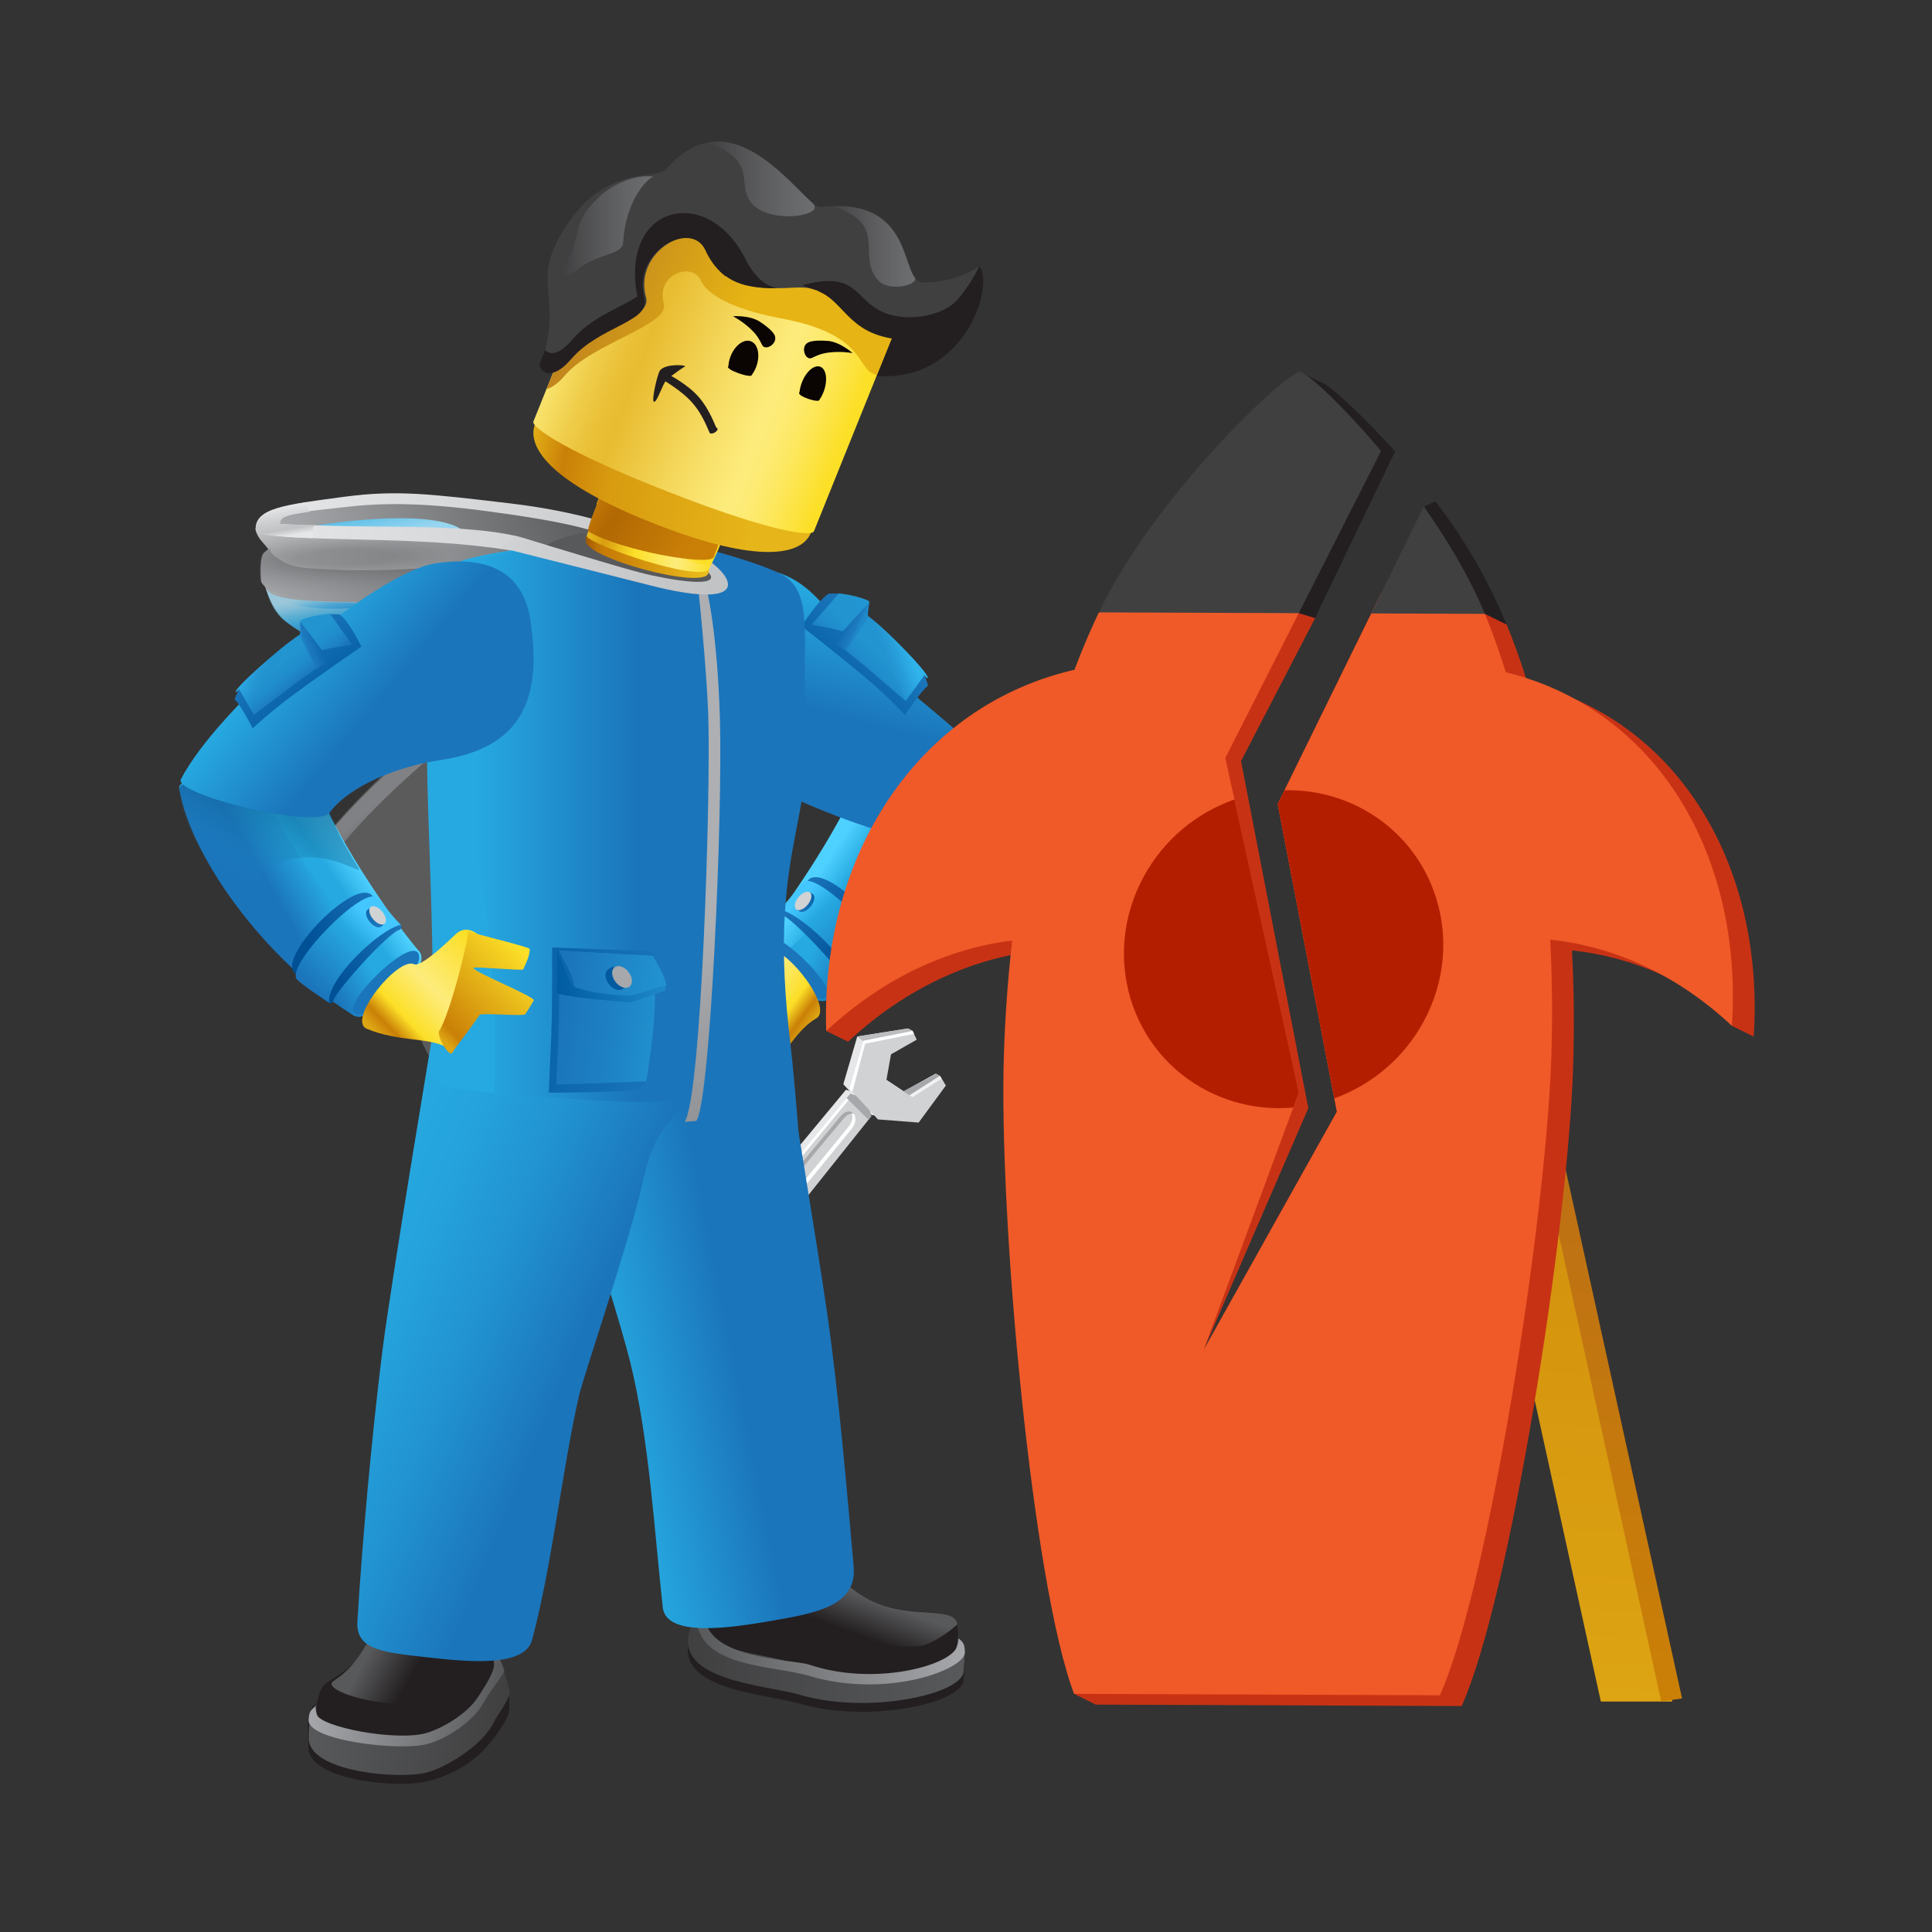 <?xml version="1.0" encoding="utf-8"?>
<!-- Generator: Adobe Illustrator 16.0.0, SVG Export Plug-In . SVG Version: 6.00 Build 0)  -->
<!DOCTYPE svg PUBLIC "-//W3C//DTD SVG 1.1//EN" "http://www.w3.org/Graphics/SVG/1.1/DTD/svg11.dtd">
<svg version="1.1" id="Layer_1" xmlns="http://www.w3.org/2000/svg" xmlns:xlink="http://www.w3.org/1999/xlink" x="0px" y="0px"
	 width="300px" height="300px" viewBox="0 0 300 300" enable-background="new 0 0 300 300" xml:space="preserve">
<rect x="0" y="0" width="300" height="300" fill="#333333" stroke="none"/>
<g>
	<g>
		<g>
			<g>
				<g>
					<g>
						
							<linearGradient id="SVGID_1_" gradientUnits="userSpaceOnUse" x1="-2600.289" y1="-116.197" x2="-2592.062" y2="-133.353" gradientTransform="matrix(-0.86 0.511 0.511 0.86 -2032.197 1567.913)">
							<stop  offset="0" style="stop-color:#2296D2"/>
							<stop  offset="0.049" style="stop-color:#25A2DB"/>
							<stop  offset="0.097" style="stop-color:#26A9E0"/>
							<stop  offset="0.645" style="stop-color:#26A9E0"/>
							<stop  offset="0.871" style="stop-color:#4ED1FF"/>
						</linearGradient>
						<path fill="url(#SVGID_1_)" d="M118.239,145.394c4.198-4.877,13.91-19.627,15.385-25.568
							c0.354-1.423,22.911-3.382,21.664,0.147c-3.234,9.155-22.09,32.361-26.745,35.24
							C125.853,156.876,115.977,148.024,118.239,145.394z"/>
						
							<linearGradient id="SVGID_2_" gradientUnits="userSpaceOnUse" x1="-2063.099" y1="616.203" x2="-2068.401" y2="633.273" gradientTransform="matrix(-0.73 0.683 0.683 0.73 -1797.107 1090.889)">
							<stop  offset="0.263" style="stop-color:#26A9E0"/>
							<stop  offset="0.31" style="stop-color:#25A3DC"/>
							<stop  offset="0.672" style="stop-color:#1B75BB"/>
						</linearGradient>
						<path fill="url(#SVGID_2_)" d="M120.643,148.695c5.765-3.472,18.333-18.957,20.401-27.284
							c0.665-2.677,14.67-3.912,14.244-1.438c-2.008,11.698-14.573,27.87-26.879,35.312
							C126.38,156.518,118.135,150.204,120.643,148.695z"/>
					</g>
					<path fill="#1B75BB" d="M128.403,154.827c-2.668,2.038-11.959-7.483-9.824-9.36
						C120.438,143.83,130.228,153.433,128.403,154.827z"/>
				</g>
				<g>
					
						<linearGradient id="SVGID_3_" gradientUnits="userSpaceOnUse" x1="-1495.678" y1="635.558" x2="-1495.678" y2="617.755" gradientTransform="matrix(-0.569 0.823 0.823 0.569 -1236.168 1018.691)">
						<stop  offset="0.253" style="stop-color:#005096"/>
						<stop  offset="0.681" style="stop-color:#0E63A9"/>
						<stop  offset="1" style="stop-color:#1B75BB"/>
					</linearGradient>
					<path fill="url(#SVGID_3_)" d="M121.209,141.975c-0.021,0.017-0.413-0.438-0.137-0.747c0.166-0.189,0.908-0.1,1.131-0.362
						c1.165-1.377,2.802-3.572,3.239-4.142c2.471-3.21,14.877,9.28,12.19,11.804c-1.296,1.219-3.654,3.531-5.316,4.736
						c-0.392,0.283-0.668-0.31-0.685-0.298C131.758,151.988,123.004,142.304,121.209,141.975z"/>
				</g>
				<g>
					
						<linearGradient id="SVGID_4_" gradientUnits="userSpaceOnUse" x1="-2923.41" y1="-183.885" x2="-2931.53" y2="-167.145" gradientTransform="matrix(-0.943 0.334 0.334 0.943 -2572.122 1286.141)">
						<stop  offset="0.161" style="stop-color:#44C7FE"/>
						<stop  offset="0.355" style="stop-color:#26A9E0"/>
						<stop  offset="0.417" style="stop-color:#25A3DC"/>
						<stop  offset="0.898" style="stop-color:#1B75BB"/>
					</linearGradient>
					<path fill="url(#SVGID_4_)" d="M121.072,141.228c0.574-0.512,2.913-3.343,3.522-4.137c1.921-2.497,14.747,10.55,12.64,12.53
						c-1.475,1.385-3.269,2.416-4.918,3.644C132.774,149.704,124.339,141.827,121.072,141.228z"/>
				</g>
				
					<linearGradient id="SVGID_5_" gradientUnits="userSpaceOnUse" x1="-1622.582" y1="576.568" x2="-1619.195" y2="576.568" gradientTransform="matrix(-0.605 0.796 0.796 0.605 -1314.609 1082.003)">
					<stop  offset="0" style="stop-color:#0B65AB"/>
					<stop  offset="1" style="stop-color:#1B75BB"/>
				</linearGradient>
				<path fill="url(#SVGID_5_)" d="M124.087,141.48c0.395,0.324,1.196,0.004,1.793-0.718c0.596-0.719,0.762-1.567,0.367-1.892
					c-0.794-0.656-1.209,0.013-1.791,0.716C123.846,140.323,123.293,140.822,124.087,141.48z"/>
				
					<ellipse transform="matrix(-0.637 0.771 -0.771 -0.637 311.948 132.8)" fill="#D0D2D3" cx="124.721" cy="139.815" rx="1.693" ry="0.923"/>
			</g>
			<g>
				
					<linearGradient id="SVGID_6_" gradientUnits="userSpaceOnUse" x1="-1903.853" y1="68.261" x2="-1904.874" y2="87.729" gradientTransform="matrix(-0.634 0.773 0.773 0.634 -1154.883 1582.944)">
					<stop  offset="0.097" style="stop-color:#FCDF27"/>
					<stop  offset="0.516" style="stop-color:#FDEC7C"/>
					<stop  offset="0.79" style="stop-color:#FCDF27"/>
					<stop  offset="0.914" style="stop-color:#CA8007"/>
					<stop  offset="1" style="stop-color:#DDA413"/>
				</linearGradient>
				<path fill="url(#SVGID_6_)" d="M108.923,174.204c2.346-2.121,6.228-4.334,8.621-6.101c3.558-2.627,5.584-7.906,9.178-9.957
					c2.993-1.711-5.44-12.125-7.777-10.593c-1.084,0.713-3.604,0.683-4.538,0.88c-0.116,0.025-4.185,0.281-4.489,0.436
					c-0.737,0.377-1.023,0.682-1.204,1.125c-1.24,3.017-1.864,4.653-2.044,5.379c-0.267,0.188-3.844,5.548-3.838,5.808
					C102.905,164.006,107.347,175.632,108.923,174.204z"/>
			</g>
		</g>
		<g>
			
				<linearGradient id="SVGID_7_" gradientUnits="userSpaceOnUse" x1="-3974.686" y1="327.868" x2="-3944.036" y2="344.441" gradientTransform="matrix(-0.236 -0.972 0.972 -0.236 -1133.468 -3659.432)">
				<stop  offset="0.478" style="stop-color:#1B75BB"/>
				<stop  offset="1" style="stop-color:#26A9E0"/>
			</linearGradient>
			<path fill="url(#SVGID_7_)" d="M104.164,93.405c-5.705,3.897-6.451,9.656-1.595,16.949c5.284,7.938,33.014,20.546,45.759,21.02
				c2.63,0.098,8.37-7.67,5.111-12.839c-2.878-4.571-19.996-16.546-23.519-21.836C122.686,85.84,114.33,86.532,104.164,93.405z"/>
			<g>
				
					<linearGradient id="SVGID_8_" gradientUnits="userSpaceOnUse" x1="1202.829" y1="1706.006" x2="1216.288" y2="1706.006" gradientTransform="matrix(0.433 -0.439 0.418 0.413 -1102.819 -71.725)">
					<stop  offset="0" style="stop-color:#0B65AB"/>
					<stop  offset="1" style="stop-color:#1B75BB"/>
				</linearGradient>
				<path fill="url(#SVGID_8_)" d="M143.561,104.836c0,0,0.661,1.63,0.498,1.704c-0.689,0.311-3.419,4.328-3.538,4.49
					c0,0-2.369-2.611-5.655-5.401c-4.109-3.491-10.397-8.4-10.397-8.4c0.112-0.149,2.524-3.958,4.152-5.011
					c0.154-0.099,1.689-0.031,1.689-0.031c7.683,6.648,7.63,6.657,9.228,8.267C141.571,102.505,141.369,102.412,143.561,104.836z"/>
				
					<linearGradient id="SVGID_9_" gradientUnits="userSpaceOnUse" x1="1204.88" y1="1705.818" x2="1219.247" y2="1705.818" gradientTransform="matrix(0.433 -0.439 0.418 0.413 -1102.819 -71.725)">
					<stop  offset="0" style="stop-color:#1B75BB"/>
					<stop  offset="0.092" style="stop-color:#1D7FC2"/>
					<stop  offset="0.284" style="stop-color:#208CCB"/>
					<stop  offset="0.528" style="stop-color:#2294D0"/>
					<stop  offset="1" style="stop-color:#2296D2"/>
				</linearGradient>
				<path fill="url(#SVGID_9_)" d="M143.561,104.798c0,0-2.813,3.893-2.932,4.056c0,0-2.548-2.228-5.834-5.018
					c-1.601-1.359-3.284-2.698-4.744-3.825c-0.202-0.159,1.433-1.621,1.239-1.768c-0.604-0.463-4.432-1.06-5.261-1.251
					c0.15-0.197,4.248-4.85,4.248-4.85s2.973,0.306,4.664,1.198c0.222,0.117-0.708,1.887-0.491,2.05
					c1.452,1.087,2.776,2.243,4.777,4.246C145.75,106.166,143.884,105.604,143.561,104.798z"/>
				
					<linearGradient id="SVGID_10_" gradientUnits="userSpaceOnUse" x1="1211.239" y1="1709.918" x2="1219.607" y2="1713.637" gradientTransform="matrix(0.433 -0.439 0.418 0.413 -1102.819 -71.725)">
					<stop  offset="0" style="stop-color:#1D80C3;stop-opacity:0"/>
					<stop  offset="0.03" style="stop-color:#1E83C5;stop-opacity:0.033"/>
					<stop  offset="0.37" style="stop-color:#289DD9;stop-opacity:0.407"/>
					<stop  offset="0.674" style="stop-color:#2EADE6;stop-opacity:0.742"/>
					<stop  offset="0.909" style="stop-color:#30B3EA"/>
				</linearGradient>
				<path fill="url(#SVGID_10_)" d="M143.561,104.798c0,0-2.813,3.893-2.932,4.056c0,0-6.251-13.52-6.179-13.464
					c1.452,1.087,2.776,2.243,4.777,4.246C145.75,106.166,143.884,105.604,143.561,104.798z"/>
				<g>
					
						<linearGradient id="SVGID_11_" gradientUnits="userSpaceOnUse" x1="1727.246" y1="-2316.921" x2="1730.569" y2="-2316.921" gradientTransform="matrix(0.907 0.42 -0.42 0.907 -2409.922 1473.211)">
						<stop  offset="0" style="stop-color:#0B65AB"/>
						<stop  offset="0.374" style="stop-color:#126CB2"/>
						<stop  offset="0.672" style="stop-color:#1B75BB"/>
						<stop  offset="0.821" style="stop-color:#1C79BD"/>
						<stop  offset="0.955" style="stop-color:#1E83C5"/>
						<stop  offset="1" style="stop-color:#1F89C9"/>
					</linearGradient>
					<path fill="url(#SVGID_11_)" d="M134.84,95.731c-0.204-0.144,0.163-2.175,0.163-2.175c-0.142,0.101-5.6,6.052-5.656,6.13
						c0,0,1.911,1.293,2.014,1.362C131.567,100.742,134.334,96.727,134.84,95.731z"/>
				</g>
			</g>
		</g>
	</g>
	<g>
		<linearGradient id="SVGID_12_" gradientUnits="userSpaceOnUse" x1="241.91" y1="117.895" x2="234.281" y2="263.467">
			<stop  offset="0" style="stop-color:#CA8007"/>
			<stop  offset="1" style="stop-color:#DDA413"/>
		</linearGradient>
		<polygon fill="url(#SVGID_12_)" points="224.889,117.003 259.667,264.216 248.578,264.216 216.479,117.979 		"/>
		<linearGradient id="SVGID_13_" gradientUnits="userSpaceOnUse" x1="247.344" y1="117.97" x2="239.729" y2="263.261">
			<stop  offset="0" style="stop-color:#B4641E"/>
			<stop  offset="1" style="stop-color:#CA8007"/>
		</linearGradient>
		<polygon fill="url(#SVGID_13_)" points="228.898,117.003 261.186,263.728 257.961,264.216 225.862,117.979 		"/>
		<g>
			<g>
				<path fill="#231F20" d="M205.188,59.402l-3.378-1.671c-7.227,6.75-2.091,20.797-8.257,33.659l10.212,5.475l12.86-26.764
					C211.621,64.488,206.043,59.406,205.188,59.402z"/>
				<path fill="#231F20" d="M233.949,96.991c-2.885-6.977-6.418-13.048-11.027-19.127l-1.843,0.787l6.152,15.18L233.949,96.991z"/>
			</g>
			<g>
				<path fill="#C83214" d="M233.949,96.991l-3.381-1.671c-2.524-0.009-9.558,0.145-17.843,0.355l-14.318,29.184l9.186,47.771
					l-20.689,36.986l16.25-37.537l-10.449-53.894l11.51-22.206l-2.541-0.768c-1.756,3.662-20.283,8.285-23.199,19.562
					c-10.867,42.025-11.017,127.323-11.688,148.25l3.378,1.671l56.808,0.217c7.604-17.066,16.486-73.964,17.298-99.142
					C245.124,139.226,241.131,114.364,233.949,96.991z"/>
			</g>
			<g>
				<g>
					<path fill="#C83214" d="M232.919,105.214c5.929,10.332,8.916,25.224,8.663,42.169c7.676,0.374,15.051,2.719,21.71,6.727
						c1.052,0.634,4.716,2.496,5.625,5.176l3.378,1.672c0.058-0.701,0.104-1.461,0.131-2.309
						C273.3,131.521,258.242,109.022,232.919,105.214z"/>
					<path fill="#C83214" d="M172.992,105.112c-6.285,10.468-9.787,25.433-10.115,42.379c-11.363,0.804-22.224,5.9-31.191,14.261
						l-3.38-1.67C128.362,132.965,147.53,109.486,172.992,105.112z"/>
				</g>
				<g>
					<path fill="#F05A28" d="M229.541,103.542c5.928,10.333,8.915,25.226,8.661,42.17c11.34,0.553,22.028,5.409,30.715,13.573
						c0.056-0.7,0.103-1.459,0.129-2.307C269.922,129.85,254.862,107.353,229.541,103.542z"/>
					<path fill="#F05A28" d="M169.614,103.441c-6.286,10.467-9.789,25.435-10.116,42.379c-11.364,0.805-22.225,5.9-31.192,14.262
						c-0.033-0.699-0.053-1.459-0.053-2.308C128.313,130.657,144.151,107.815,169.614,103.441z"/>
				</g>
			</g>
			<g>
				<path fill="#F05A28" d="M230.568,95.32c0,0-8.052-1.728-16.129-3.136l-16.032,32.675l9.186,47.771l-20.689,36.986l14.785-39.979
					l-11.427-51.94l11.411-22.485c0,0-0.315-4.813-1.278-4.816c-7.643-0.029-29.76,4.697-29.76,4.697
					c-8.302,17.314-13.897,42.141-14.751,68.684c-0.813,25.178,4.398,82.127,10.901,99.247l56.806,0.217
					c7.604-17.066,16.486-73.963,17.3-99.14C241.746,137.556,237.752,112.693,230.568,95.32z"/>
			</g>
			<g>
				<path fill="#B41E00" d="M191.68,124.141c-5.85,2.05-11.01,6.229-14.167,12.126c-6.514,12.167-2.031,27.012,10.012,33.156
					c4.23,2.157,8.829,2.95,13.3,2.55l0.864-2.337L191.68,124.141z"/>
				<path fill="#B41E00" d="M211.112,125.357c-3.712-1.893-7.708-2.735-11.652-2.645l-1.053,2.146l8.786,45.698
					c5.754-2.079,10.817-6.227,13.932-12.044C227.639,146.344,223.156,131.5,211.112,125.357z"/>
			</g>
			<g>
				<path fill="#404041" d="M230.568,95.32c-2.354-5.697-5.795-11.442-9.489-16.669l-8.146,16.603L230.568,95.32z"/>
				<path fill="#404041" d="M201.81,57.731c-1.959-0.007-22.319,18.895-31.175,37.36l31.038,0.119l12.771-25.162
					C208.296,62.712,202.812,57.735,201.81,57.731z"/>
			</g>
		</g>
	</g>
	<g>
		<g>
			
				<linearGradient id="SVGID_14_" gradientUnits="userSpaceOnUse" x1="2889.273" y1="-477.359" x2="2952.313" y2="-477.359" gradientTransform="matrix(1 -0.007 0.009 1.29 -2859.357 734.227)">
				<stop  offset="0.199" style="stop-color:#D0D2D3"/>
				<stop  offset="0.699" style="stop-color:#A6A8AB"/>
				<stop  offset="0.866" style="stop-color:#808184"/>
			</linearGradient>
			<path fill="url(#SVGID_14_)" d="M69.302,99.912c4.952-13.024,20.604-12.88,19.4-13.393c-13.449-5.75-40.301-4.834-49.003-4.399
				c0.007,0-0.063,0.813,1.074,2.069c3.817,4.212-1.402,2.441,0.439,6.985c0.367,0.906,1.093,3.204,2.797,4.867
				c2.272,2.219,5.857,3.303,6.72,4.78c0.734,1.256-1.083,2.956-1.408,4.731c-0.27,1.479,0.574,3.415,1.417,4.298
				c0.976,1.022,6.053,1.61,6.966,2.419c4.212,3.738,9.436,4.284,9.593,4.22l1.765-7.381l1.872-5.72
				C70.928,103.396,69.181,100.231,69.302,99.912z"/>
		</g>
		<g>
			
				<linearGradient id="SVGID_15_" gradientUnits="userSpaceOnUse" x1="2892.415" y1="-477.412" x2="2944.559" y2="-477.412" gradientTransform="matrix(1 -0.007 0.009 1.29 -2859.357 734.227)">
				<stop  offset="0" style="stop-color:#D0D2D3"/>
				<stop  offset="0.226" style="stop-color:#A6A8AB"/>
				<stop  offset="0.704" style="stop-color:#808184"/>
			</linearGradient>
			<path fill="url(#SVGID_15_)" d="M69.072,96.295c-0.181-0.762,11.841-8.19,11.952-8.166c-5.642-1.288-17.188,0.944-29.212,0.317
				c-4.949-0.258-6.714-0.134-9.246-2.166c-0.667-0.535-0.577-0.976-0.64-1.061c-0.018-0.022-0.423,0.14-0.927,0.593
				c-0.609,0.547-0.6,2.963-0.455,4.405c0.039,0.394,0.646,0.902,0.668,0.956c0.451,1.113,1.38,3.841,3.171,5.282
				c3.625,2.925,5.274,2.527,6.346,4.365c0.76,1.303-1.436,3.395-1.533,5.073c-0.074,1.29,0.735,3.113,1.542,3.957
				c0.057,0.06-0.813-1.185-0.813-1.185s-0.408,1.29,0.523,1.73c1.839,0.87,4.309,2.66,5.702,2.673
				c0.858,0.009,1.774-0.583,2.241-0.566C66.643,112.809,70.584,102.668,69.072,96.295z"/>
		</g>
		<g opacity="0.4">
			
				<radialGradient id="SVGID_16_" cx="-329.904" cy="-4300.738" r="6.571" gradientTransform="matrix(6.047 0.012 1.009 -0.972 6387.859 -4089.828)" gradientUnits="userSpaceOnUse">
				<stop  offset="0.183" style="stop-color:#404041"/>
				<stop  offset="0.588" style="stop-color:#5E5E60;stop-opacity:0.504"/>
				<stop  offset="1" style="stop-color:#808184;stop-opacity:0"/>
			</radialGradient>
			<path fill="url(#SVGID_16_)" d="M83.724,87.348c3.442-1.229-14.467-4.702-33.024-4.713c-11.399-0.005-8.275-2.618-9.119-2.695
				c-1.377-0.125-1.908,1.545-1.899,2.32c0.011,0.785,1.807,2.69,2.11,3.219c0.021,0.038-0.225-0.249-1.106,0.591
				c-0.525,0.502-0.441,3.21-0.339,3.902c0.05,0.337,1.032,1.563,1.142,1.593c3.757,1.031,8.676,2.014,12.216,2.038
				C66.691,93.688,66.588,93.458,83.724,87.348z"/>
			
				<radialGradient id="SVGID_17_" cx="-280.259" cy="-6348.545" r="7.116" gradientTransform="matrix(5.091 -3.263 0.323 -1.364 3540.977 -9462.789)" gradientUnits="userSpaceOnUse">
				<stop  offset="0.183" style="stop-color:#404041"/>
				<stop  offset="0.588" style="stop-color:#5E5E60;stop-opacity:0.504"/>
				<stop  offset="1" style="stop-color:#808184;stop-opacity:0"/>
			</radialGradient>
			<path fill="url(#SVGID_17_)" d="M52.512,109.916c-0.127,0.083-1.724,0.511-1.828,0.602c1.476,0.522,3.742,2.306,4.5,2.396
				c1.308,0.153,2.589-0.539,2.836-0.346c5.896,4.583,9.343,3.576,9.358,3.566l2.446-8.076l1.271-4.5
				c0.488-0.661,15.504-10.258,19.542-13.538C84.032,90.413,69.851,98.417,52.512,109.916z"/>
		</g>
		<g opacity="0.7">
			
				<radialGradient id="SVGID_18_" cx="313.846" cy="-5440.76" r="6.233" gradientTransform="matrix(3.143 -0.871 0.323 -1.097 836.144 -5598.936)" gradientUnits="userSpaceOnUse">
				<stop  offset="0.688" style="stop-color:#404041"/>
				<stop  offset="0.843" style="stop-color:#5E5E60;stop-opacity:0.504"/>
				<stop  offset="1" style="stop-color:#808184;stop-opacity:0"/>
			</radialGradient>
			<path opacity="0.7" fill="url(#SVGID_18_)" d="M64.539,105.577c-2.53,0.957-7.486-10.819-4.698-11.68
				c14.303-4.411,23.806-4.529,24.482-0.909C85.301,98.213,73.281,102.272,64.539,105.577z"/>
			<g>
				
					<linearGradient id="SVGID_19_" gradientUnits="userSpaceOnUse" x1="2916.291" y1="-484.348" x2="2917.246" y2="-469.111" gradientTransform="matrix(1 -0.007 0.009 1.29 -2859.357 734.227)">
					<stop  offset="0.199" style="stop-color:#98D6F0"/>
					<stop  offset="0.382" style="stop-color:#26A9E0"/>
					<stop  offset="0.586" style="stop-color:#1B75BB"/>
					<stop  offset="0.731" style="stop-color:#98D6F0"/>
					<stop  offset="1" style="stop-color:#26A9E0"/>
				</linearGradient>
				<path fill="url(#SVGID_19_)" d="M64.655,99.137c-1.362-3.714-6.833-5.614-10.406-5.653c-8.349-0.093-12.433-0.572-13.066-2.297
					c0.438,1.194,1,3.501,2.907,5.124c2.016,1.714,5.557,2.797,6.493,4.363c0.763,1.276-1.342,3.474-1.353,5.27
					c-0.011,1.498,0.716,3.078,1.508,3.908C51.714,110.874,67.515,106.928,64.655,99.137z"/>
			</g>
			<g>
				
					<radialGradient id="SVGID_20_" cx="1966.072" cy="1195.215" r="6.783" gradientTransform="matrix(0.939 -0.345 0.345 0.939 -2199.792 -338.972)" gradientUnits="userSpaceOnUse">
					<stop  offset="0.667" style="stop-color:#FFFFFF"/>
					<stop  offset="1" style="stop-color:#E6E7E8"/>
				</radialGradient>
				<path fill="url(#SVGID_20_)" d="M49.953,108.67c0.014,0.019-0.679,1.141,0.561,1.757c1.609,0.801,17.458-3.347,14.599-11.137
					c-0.038-0.102-0.079-0.196-0.123-0.291c1.994,7.19-13.374,11.609-14.658,10.428C50.189,109.296,49.931,108.668,49.953,108.67z"
					/>
			</g>
		</g>
		<g>
			
				<linearGradient id="SVGID_21_" gradientUnits="userSpaceOnUse" x1="1959.999" y1="1183.272" x2="2021.874" y2="1183.272" gradientTransform="matrix(0.939 -0.345 0.345 0.939 -2199.792 -338.972)">
				<stop  offset="0" style="stop-color:#A6A8AB"/>
				<stop  offset="1" style="stop-color:#404041"/>
			</linearGradient>
			<path fill="url(#SVGID_21_)" d="M103.647,85.334c-6.776-2.701-9.49-4.465-23.68-6.563c-22.356-3.308-37.689,0.031-37.689,1.721
				c0.161,5.088,19.604,0.326,44.475,4.996c5.706,1.072,8.085,4.031,13.3,5.141C112.2,93.207,117.036,90.667,103.647,85.334z"/>
			<g>
				
					<linearGradient id="SVGID_22_" gradientUnits="userSpaceOnUse" x1="1502.3" y1="-5115.065" x2="1503.476" y2="-5109.777" gradientTransform="matrix(0.889 -0.457 -0.589 -1.147 -4289.944 -5097.114)">
					<stop  offset="0" style="stop-color:#98D6F0"/>
					<stop  offset="1" style="stop-color:#26A9E0"/>
				</linearGradient>
				<path fill="url(#SVGID_22_)" d="M47.23,81.913c0.003-0.01,2.849-0.534,6.661-0.947c7.091-0.77,17.527-1.161,19.224,2.838
					c0.083,0.197-9.716-1.044-17.304-1.08C50.251,82.696,46.913,83.016,47.23,81.913z"/>
			</g>
			
				<linearGradient id="SVGID_23_" gradientUnits="userSpaceOnUse" x1="-5016.411" y1="84.976" x2="-4942.814" y2="84.976" gradientTransform="matrix(-1 0 0 1 -4903.117 0)">
				<stop  offset="0" style="stop-color:#C0C2C4"/>
				<stop  offset="0.443" style="stop-color:#D3D4D6"/>
				<stop  offset="1" style="stop-color:#E6E7E8"/>
			</linearGradient>
			<path fill="url(#SVGID_23_)" d="M104.883,85.213c-6.93-3.163-14.668-5.742-25.655-7.045c-12.521-1.486-17.663-2.105-25.737-1.032
				c-9.328,1.24-13.899,1.747-13.792,5.135c0.028,0.938,5.453,1.235,13.56,1.444c7.648,0.197,17.437,0.289,26.699,1.862
				c6.277,1.07,6.505,1.597,11.896,3.633c3.014,1.137,6.422,1.952,8.762,2.562C118.165,96.352,115.432,90.026,104.883,85.213z
				 M101.938,89.962c-4.665-0.993-10.979-4.139-16.084-5.096c-1.896-0.357-3.96-1.25-5.924-1.684
				c-7.308-1.615-18.225-1.306-26.299-1.487c-6.059-0.135-10.159-0.292-10.161-0.339c-0.055-1.748,3.382-1.828,10.282-2.637
				c7.649-0.897,14.939-0.402,26.005,1.235c12.692,1.877,14.674,3.289,20.735,5.705C114.07,91.066,114.576,92.647,101.938,89.962z"
				/>
			
				<linearGradient id="SVGID_24_" gradientUnits="userSpaceOnUse" x1="-4947.743" y1="84.257" x2="-4946.757" y2="78.669" gradientTransform="matrix(-1 0 0 1 -4903.117 0)">
				<stop  offset="0.172" style="stop-color:#E6E7E8"/>
				<stop  offset="0.366" style="stop-color:#C0C2C4"/>
				<stop  offset="0.593" style="stop-color:#CACCCD"/>
				<stop  offset="0.978" style="stop-color:#E4E5E6"/>
				<stop  offset="1" style="stop-color:#E6E7E8"/>
			</linearGradient>
			<path fill="url(#SVGID_24_)" d="M47.423,78.002c0.014,0.671,0.438,0.85,0.682,1.467c-3.465,0.506-4.671,0.732-4.635,1.887
				c0.002,0.033,2.001,0.119,5.262,0.215c-0.18,0.644-0.247,1.325-0.194,1.996c-5.422-0.213-8.816-0.555-8.839-1.296
				C39.602,79.209,43.606,78.817,47.423,78.002z"/>
		</g>
		
			<radialGradient id="SVGID_25_" cx="1286.217" cy="-4827.486" r="9.854" gradientTransform="matrix(1.947 -0.209 0.347 -1.008 -777.041 -4495.412)" gradientUnits="userSpaceOnUse">
			<stop  offset="0.183" style="stop-color:#1B75BB"/>
			<stop  offset="0.692" style="stop-color:#2294D1;stop-opacity:0.377"/>
			<stop  offset="1" style="stop-color:#26A9E0;stop-opacity:0"/>
		</radialGradient>
		<path fill="url(#SVGID_25_)" d="M56.64,108.301c-6.903,1.801-6.372,1.854-7.352-1.866c-0.402-1.521,1.798-4.333,1.394-5.42
			c-0.856-2.284-2.989-1.627-6.298-4.558c-1.556-1.382-1.89-2.794-2.533-3.88c-0.287-0.485-0.5-0.978-0.323-1.043
			c0.568-0.211,0.385,2.005,12.307,2.06c4.646,0.022,9.619,1.952,11.276,6.401C66.073,102.583,61.154,107.124,56.64,108.301z"/>
		
			<radialGradient id="SVGID_26_" cx="1286.23" cy="-4824.072" r="8.166" gradientTransform="matrix(1.947 -0.209 0.347 -1.008 -777.041 -4495.412)" gradientUnits="userSpaceOnUse">
			<stop  offset="0.183" style="stop-color:#1B75BB"/>
			<stop  offset="0.692" style="stop-color:#2294D1;stop-opacity:0.377"/>
			<stop  offset="1" style="stop-color:#26A9E0;stop-opacity:0"/>
		</radialGradient>
		<path fill="url(#SVGID_26_)" d="M64.621,99.994c-1.239-3.308-6.854-5.724-10.617-5.534c-8.408,0.431-12.086-1.719-12.153-1.834
			c-0.287-0.485-0.5-1.026-0.323-1.092c0.563-0.209,0.258,1.956,12.307,2.012c4.646,0.02,9.619,2,11.276,6.449
			C65.746,101.706,65.027,101.08,64.621,99.994z"/>
		<g>
			
				<linearGradient id="SVGID_27_" gradientUnits="userSpaceOnUse" x1="1909.918" y1="-5514.497" x2="1906.077" y2="-5525.049" gradientTransform="matrix(0.939 -0.345 -0.345 -0.939 -3637.86 -4419.855)">
				<stop  offset="0" style="stop-color:#FFFFFF;stop-opacity:0"/>
				<stop  offset="0.634" style="stop-color:#FFFFFF"/>
			</linearGradient>
			<path opacity="0.5" fill="url(#SVGID_27_)" d="M59.952,106.652c-1.42,1.356-7.065,2.772-7.319,2.842
				c-2.95-4.034,2.67-6.189,0.184-8.975c-3.067-3.439,4.048-2.554,6.221,0.025C60.581,102.375,58.925,103.604,59.952,106.652z"/>
		</g>
	</g>
	<g>
		<g>
			<polygon fill="#E6E7E8" points="135.381,173.155 141.707,173.647 146.012,167.104 145.289,166.713 140.326,169.455 
				136.697,167.049 137.414,163.048 141.716,160.086 140.991,159.697 133.115,160.945 130.95,168.359 			"/>
			<polygon fill="#BBBDBF" points="135.664,163.02 141.716,160.086 140.991,159.697 133.115,160.945 			"/>
			<polygon fill="#A6A8AB" points="141.707,173.647 146.012,167.104 145.413,166.729 140.326,169.455 			"/>
			<polygon fill="#E6E7E8" points="134.62,172.725 115.478,196.734 112.131,192.41 131.368,169.207 134.015,170.095 			"/>
			<polygon fill="#D0D2D3" points="135.29,173.334 116.147,197.343 112.8,193.019 132.038,169.814 134.685,170.701 			"/>
			<polygon fill="#FFFFFF" points="132.291,170.184 113.052,193.438 112.8,193.019 132.038,169.814 			"/>
			<path fill="#FFFFFF" d="M132.166,172.724c0.718,0.198,1.007,1.324,0.087,2.548c-0.597,0.797-17.155,20.908-17.155,20.908
				l-0.369-0.479c0.629-0.785,16.51-20.059,17.052-20.777C132.45,174.031,132.478,173.191,132.166,172.724z"/>
			<path fill="#A6A8AB" d="M113.333,193.944c0,0,16.603-19.906,17.215-20.631c0.798-0.946,1.604-0.901,1.962-0.363
				c-0.405-0.112-0.948,0.073-1.487,0.711c-0.612,0.726-17.215,20.633-17.215,20.633L113.333,193.944z"/>
			<polygon fill="#A6A8AB" points="135.29,173.334 134.878,173.881 131.455,170.507 132.038,169.814 134.685,170.701 			"/>
			<polygon fill="#D0D2D3" points="136.323,173.822 142.65,174.313 146.872,168.564 146.012,167.104 141.27,170.122 
				137.641,167.717 138.355,163.715 142.345,161.443 141.716,160.086 134.06,161.611 131.894,169.026 			"/>
			<g>
				<polygon fill="#F1F1F2" points="141.224,170.068 145.936,167.068 146.193,167.51 141.688,170.375 				"/>
			</g>
			<polygon fill="#FFFFFF" points="132.354,169.524 134.343,162.068 141.922,160.536 141.716,160.086 134.06,161.611 
				131.894,169.026 			"/>
		</g>
	</g>
	<g>
		<path fill="#5B5B5B" d="M69.161,111.644c-4.083,3.836-12.354,10.226-19.405,19.157c-4.183,5.301-7.102,14.04-3.668,15.569
			c0.415,0.185,1.215-1.381,1.649-1.206c0.369,0.15,0.371,2.042,0.753,2.189c0.52,0.199,1.627-1.451,2.162-1.252
			c0.57,0.21,0.569,2.271,1.146,2.486c0.521,0.197,1.687-1.419,2.179-1.238c0.493,0.181,0.313,2.157,0.822,2.379
			c0.422,0.184,1.242-1.117,1.647-0.942c0.23,0.099,0.043,1.657,0.273,1.776c0.356,0.186,1.115-0.889,1.437-0.699
			c0.32,0.188,0.207,1.64,0.535,1.862c0.304,0.205,1.147-0.906,1.451-0.703c0.305,0.203,0.07,1.721,0.345,1.962
			c0.324,0.286,1.19-0.229,1.485,0.064c0.327,0.327,0.077,1.467,0.359,1.858c0.28,0.39,1.309,0.128,1.537,0.576
			c0.231,0.449-0.34,1.609-0.16,2.059c2.014,5.042,4.73,11.506,8.233,10.482C75.742,166.912,79.026,102.372,69.161,111.644z"/>
		
			<linearGradient id="SVGID_28_" gradientUnits="userSpaceOnUse" x1="1956.061" y1="1212.102" x2="1959.708" y2="1222.125" gradientTransform="matrix(0.939 -0.345 0.345 0.939 -2199.792 -338.972)">
			<stop  offset="0.226" style="stop-color:#808184"/>
			<stop  offset="0.914" style="stop-color:#58595B"/>
		</linearGradient>
		<path fill="url(#SVGID_28_)" d="M51.737,132.833c7.048-8.932,15.184-15.17,19.267-19.006c0.128-0.122-0.769-2.923-1.986-1.779
			c-4.082,3.837-12.354,10.226-19.402,19.157c-4.063,5.147-7.038,13.976-3.857,14.333C46.777,145.653,47.604,138.066,51.737,132.833
			z"/>
		<g>
			<path fill="#404041" d="M62.84,152.273c-0.187-0.467-1.624,0.268-1.864-0.152c-0.257-0.45,0.215-2.342-0.097-2.743
				c-0.309-0.396-1.308,1.174-1.662,0.822c-0.319-0.319,0.012-2.563-0.339-2.848c-0.379-0.31-1.252,2.185-1.662,1.907
				c-0.3-0.202-0.13-3.182-0.444-3.369c-0.372-0.22-1.364,2.421-1.753,2.218c-0.403-0.211-0.204-3.266-0.621-3.461
				c-0.523-0.244-1.915,2.032-2.453,1.809c-0.532-0.221-0.21-2.941-0.748-3.148c-0.531-0.205-1.925,2.104-2.453,1.908
				c-0.439-0.163-1.902-1.002-2.358-1.179c-0.43-0.167-0.764-1.421-1.179-1.593c-0.539,1.921-0.39,3.415,0.899,3.991
				c0.389,0.172,1.977,0.819,2.379,0.974c0.548,0.209,1.535-0.837,2.1-0.627c0.54,0.2,0.655,1.656,1.203,1.861
				c0.601,0.225,1.632-0.797,2.229-0.559c0.394,0.158,0.354,1.575,0.74,1.743c0.371,0.161,1.171-0.929,1.534-0.757
				c0.289,0.136,0.146,1.529,0.43,1.674c0.318,0.162,1.061-0.926,1.366-0.752c0.348,0.194,0.255,1.651,0.587,1.863
				c0.338,0.218,1.097-0.812,1.416-0.576c0.257,0.189,0.074,1.64,0.316,1.844c0.356,0.3,1.252-0.179,1.573,0.155
				c0.304,0.316,0.034,1.442,0.304,1.792c0.289,0.378,1.183,0.104,1.424,0.526c0.242,0.422-0.17,1.541,0.018,2.011
				c0.066,0.163,0.875-2.167,0.5-3.083c-0.176-0.431-1.478,0.69-1.654,0.258C62.262,154.02,62.893,152.407,62.84,152.273z"/>
		</g>
	</g>
	<g>
		<path fill="#231F20" d="M149.625,260.917c-0.261,3.545-14.83,6.777-25.536,3.601c-5.065-1.501-19.653-2.089-16.943-10.142
			c2.858-8.507,4.343-3.384,19.88-0.569C149.727,257.916,150.29,251.908,149.625,260.917z"/>
		
			<linearGradient id="SVGID_29_" gradientUnits="userSpaceOnUse" x1="2702.734" y1="-4.171" x2="2745.71" y2="-4.171" gradientTransform="matrix(1 0.008 -0.008 1 -2595.956 238.251)">
			<stop  offset="0" style="stop-color:#404041"/>
			<stop  offset="1" style="stop-color:#58595B"/>
		</linearGradient>
		<path fill="url(#SVGID_29_)" d="M149.636,259.536c-0.261,3.546-14.83,6.777-25.536,3.603c-5.063-1.503-19.651-2.089-16.942-10.142
			c2.858-8.506,4.344-3.385,19.877-0.571C149.739,256.536,150.301,250.528,149.636,259.536z"/>
		<path fill="#231F20" d="M148.416,256.086c-1.008,2.985-13.748,5.94-23.774,2.568c-8.224-2.767-17.744-1.606-15-9.769
			c0.829-2.461,2.749-4.162,2.224-7.834c-0.464-3.233-1.12-6.356-0.892-7.819c0.17-1.095,16.28,2.539,16.344,3.169
			c0.538,5.295,2.61,8.311,4.791,10.117c7.14,5.911,15.709,2.185,16.445,5.57C148.829,253.362,148.879,254.705,148.416,256.086z"/>
		<g>
			
				<linearGradient id="SVGID_30_" gradientUnits="userSpaceOnUse" x1="2703.977" y1="-5.542" x2="2745.744" y2="-5.542" gradientTransform="matrix(1 0.008 -0.008 1 -2595.956 238.251)">
				<stop  offset="0" style="stop-color:#58595B"/>
				<stop  offset="1" style="stop-color:#A6A8AB"/>
			</linearGradient>
			<path fill="url(#SVGID_30_)" d="M148.612,255.677c-1.007,2.985-12.871,6.198-22.897,2.826
				c-2.863-0.963-18.985-0.783-15.874-10.025c0.003-0.011,0.007-0.022,0.011-0.033c-0.674,0.516-1.16,0.784-1.751,2.325
				c0.072,8.281,11.564,7.689,17.596,9.479c12.04,3.571,24.162-1.036,24.127-3.669c-0.02-1.503-0.367-1.503-0.952-2.161
				C148.832,254.956,148.798,255.125,148.612,255.677z"/>
		</g>
		
			<linearGradient id="SVGID_31_" gradientUnits="userSpaceOnUse" x1="2730.716" y1="-3.44" x2="2734.257" y2="-13.171" gradientTransform="matrix(1 0.008 -0.008 1 -2595.956 238.251)">
			<stop  offset="0.194" style="stop-color:#231F20"/>
			<stop  offset="0.78" style="stop-color:#58595B"/>
		</linearGradient>
		<path fill="url(#SVGID_31_)" d="M143.501,255.48c-1.587,0.581-13.526-0.241-18.091-1.778c-3.274-1.099,4.672-8.88,6.798-7.121
			c7.14,5.911,15.708,2.185,16.445,5.57C148.691,252.332,146.09,254.533,143.501,255.48z"/>
	</g>
	<g>
		<path fill="#231F20" d="M47.89,271.382c0.116,5.121,13.888,6.322,18.267,5.264c5.195-1.257,8.433-3.798,10.942-7.314
			c1.205-1.69,1.919-2.897,1.967-3.887c0.222-4.525-0.042-5.598-19.823-3.05C46.723,264.008,47.728,264.216,47.89,271.382z"/>
		
			<linearGradient id="SVGID_32_" gradientUnits="userSpaceOnUse" x1="-4575.323" y1="-118.761" x2="-4544.424" y2="-118.761" gradientTransform="matrix(-0.999 -0.043 -0.043 0.999 -4497.33 189.947)">
			<stop  offset="0" style="stop-color:#404041"/>
			<stop  offset="1" style="stop-color:#58595B"/>
		</linearGradient>
		<path fill="url(#SVGID_32_)" d="M47.949,270.003c0.116,5.121,13.83,6.322,18.207,5.263c2.729-0.659,8.785-4.088,10.566-7.936
			c0.338-0.732,2.661-3.799,2.401-4.729c-2.24-7.996,0.862-4.251-19.823-1.585C50.674,262.128,47.8,263.406,47.949,270.003z"/>
		<path fill="#231F20" d="M49.343,266.62c1.142,4.047,10.254,4.542,16.813,2.702c5.588-1.567,12.018-6.241,10.694-10.953
			c-0.7-2.501-0.769-2.547-1.282-4.981c-0.672-3.196-0.07-8.296-0.224-9.77c-0.114-1.101-15.049-1.215-14.921-0.596
			c0.157,0.757-2.032,12.793-6.601,16.2c-3.189,2.377-3.711,1.79-4.412,4.375C49.069,264.854,48.95,265.215,49.343,266.62z"/>
		<g>
			
				<linearGradient id="SVGID_33_" gradientUnits="userSpaceOnUse" x1="-4574.326" y1="-121.249" x2="-4544.303" y2="-121.249" gradientTransform="matrix(-0.999 -0.043 -0.043 0.999 -4497.33 189.947)">
				<stop  offset="0" style="stop-color:#58595B"/>
				<stop  offset="1" style="stop-color:#A6A8AB"/>
			</linearGradient>
			<path fill="url(#SVGID_33_)" d="M49.169,266.199c0.555,1.975,12.313,4.228,16.987,2.917c2.083-0.584,6.147-2.677,8.058-5.578
				c1.407-2.14,2.808-4.358,2.461-5.588c-0.004-0.011-0.007-0.022-0.01-0.033c0.019,0.016,0.443-2.209,1.629,1.434
				c-0.044,0.743-1.948,2.767-3.336,5.254c-1.481,2.653-5.624,5.488-8.802,6.255c-4.352,1.054-18.449-0.594-18.243-3.819
				c0.096-1.499,0.443-1.481,1.06-2.109C48.984,265.47,49.01,265.64,49.169,266.199z"/>
		</g>
		
			<linearGradient id="SVGID_34_" gradientUnits="userSpaceOnUse" x1="-2699.009" y1="2077.181" x2="-2694.607" y2="2065.086" gradientTransform="matrix(-0.753 0.658 0.658 0.753 -3333.18 473.613)">
			<stop  offset="0.194" style="stop-color:#231F20"/>
			<stop  offset="0.78" style="stop-color:#58595B"/>
		</linearGradient>
		<path fill="url(#SVGID_34_)" d="M62.89,264.321c1.582-0.594,3.359-3.396,5.821-7.538c1.766-2.967-9.902-5.304-11.119-2.828
			c-3.5,7.101-6.607,6.725-6.055,7.752C52.434,263.356,60.804,265.105,62.89,264.321z"/>
	</g>
	
		<linearGradient id="SVGID_35_" gradientUnits="userSpaceOnUse" x1="-4676.297" y1="796.531" x2="-4638.1" y2="796.531" gradientTransform="matrix(-0.981 0.196 0.196 0.981 -4612.058 340.228)">
		<stop  offset="0.177" style="stop-color:#1B75BB"/>
		<stop  offset="0.473" style="stop-color:#1B75BB"/>
		<stop  offset="0.478" style="stop-color:#1B75BB"/>
		<stop  offset="1" style="stop-color:#26A9E0"/>
	</linearGradient>
	<path fill="url(#SVGID_35_)" d="M102.916,249.613c0.523,4.678,10.593,3.147,16.692,2.103c7.194-1.229,13.479-2.385,12.948-8.441
		c-1.01-11.524-2.342-27.065-4.096-39.228c-1.55-10.757-6.295-39.393-6.295-39.393l-38.825,0.661c0,0,11.68,34.847,14.498,46.115
		C100.824,223.376,101.651,238.305,102.916,249.613z"/>
	
		<linearGradient id="SVGID_36_" gradientUnits="userSpaceOnUse" x1="-5153.338" y1="-233.376" x2="-5104.717" y2="-247.068" gradientTransform="matrix(-0.993 -0.119 -0.119 0.993 -5046.551 -163.498)">
		<stop  offset="0.231" style="stop-color:#1B75BB"/>
		<stop  offset="0.261" style="stop-color:#1C78BD"/>
		<stop  offset="0.548" style="stop-color:#2193D0"/>
		<stop  offset="0.804" style="stop-color:#25A3DC"/>
		<stop  offset="1" style="stop-color:#26A9E0"/>
	</linearGradient>
	<path fill="url(#SVGID_36_)" d="M55.494,251.782c-0.266,4.406,3.926,4.788,10.756,5.559c6.561,0.739,15.239,1.568,16.379-2.718
		c3.109-11.688,4.536-25.612,7.231-37.701c0.752-3.373,7.808-23.731,10.035-33.768c3.298-14.863,12.362-11.935,12.362-11.935
		s0.596-3.248-15.333-5.618c-15.55-2.313-29.665-5.555-29.665-5.555s-6.556,39.088-7.922,50.022
		C57.751,222.789,56.242,239.385,55.494,251.782z"/>
	<g>
		<g>
			<g>
				<g>
					
						<linearGradient id="SVGID_37_" gradientUnits="userSpaceOnUse" x1="-2439.817" y1="-198.551" x2="-2387.605" y2="-277.247" gradientTransform="matrix(-0.99 -0.14 -0.14 0.99 -2329.439 26.498)">
						<stop  offset="0" style="stop-color:#249DD7"/>
						<stop  offset="0.188" style="stop-color:#26A9E0"/>
					</linearGradient>
					<path fill="url(#SVGID_37_)" d="M66.625,105.483c0.432-5.25-2.454-12.276,4.069-17.898c1.909-1.646,18.768-3.541,26.066-4.227
						c6.072-0.57,20.476,3.612,22.884,5.853c5.554,5.17-1.242,34.385,3.075,77.594c0.439,4.383-56.04,4.739-55.824,0.512
						C68.067,144.261,65.395,120.429,66.625,105.483z"/>
				</g>
				<g>
					
						<linearGradient id="SVGID_38_" gradientUnits="userSpaceOnUse" x1="-2445.768" y1="-237.6" x2="-2385.715" y2="-229.108" gradientTransform="matrix(-0.99 -0.14 -0.14 0.99 -2329.439 26.498)">
						<stop  offset="0" style="stop-color:#1B75BB"/>
						<stop  offset="0.428" style="stop-color:#1B75BB"/>
						<stop  offset="0.435" style="stop-color:#1B75BB"/>
						<stop  offset="0.844" style="stop-color:#26A9E0"/>
					</linearGradient>
					<path fill="url(#SVGID_38_)" d="M96.761,83.358c6.072-0.57,22.844,4.301,25.423,6.34c4.146,3.277,2.241,10.287,3.029,20.613
						c1.359,17.845-6.099,21.815-2.493,51.608c0.369,3.043,1.287,13.224,1.326,14.979c0.181,8.168-9.871,9.853-10.635,2.098
						c-0.524-5.306-3.364-8.252-9.265-7.952c-10.79,0.549-27.414-1.753-27.448-0.958C79.752,98.128,37.024,88.978,96.761,83.358z"/>
				</g>
			</g>
		</g>
	</g>
	<g>
		<g>
			
				<linearGradient id="SVGID_39_" gradientUnits="userSpaceOnUse" x1="2003.738" y1="1200.178" x2="2003.738" y2="1277.15" gradientTransform="matrix(0.939 -0.345 0.345 0.939 -2199.792 -338.972)">
				<stop  offset="0.634" style="stop-color:#ADAFB2"/>
				<stop  offset="0.813" style="stop-color:#9EA0A3"/>
				<stop  offset="1" style="stop-color:#929497"/>
			</linearGradient>
			<path fill="url(#SVGID_39_)" d="M106.31,174.203c2.618-3.845,4.086-50.898,3.665-63.25c-0.223-6.516-1.413-18.53-1.455-18.583
				l1.168-0.885c0.174,0.228,1.699,7.029,2.094,19.891c0.465,15.222-1.472,59.733-3.661,62.683L106.31,174.203z"/>
		</g>
	</g>
	<g>
		
			<linearGradient id="SVGID_40_" gradientUnits="userSpaceOnUse" x1="5758.317" y1="189.56" x2="5785.711" y2="189.56" gradientTransform="matrix(0.613 0.071 -0.068 0.584 -3430.767 -362.946)">
			<stop  offset="0" style="stop-color:#0B65AB"/>
			<stop  offset="1" style="stop-color:#1B75BB"/>
		</linearGradient>
		<path fill="url(#SVGID_40_)" d="M100.327,167.876c0,0-1.084,1.287-1.239,1.316c-2.432,0.461-13.703,0.475-13.87,0.485
			c0,0,0.183-4.055,0.368-8.598c0.229-5.685,0.143-13.962,0.143-13.962c0.206-0.009,15.657,0.597,15.657,0.597
			s-0.127,11.109-0.446,14.039C100.824,162.795,100.327,167.876,100.327,167.876z"/>
		
			<linearGradient id="SVGID_41_" gradientUnits="userSpaceOnUse" x1="5760.196" y1="189.004" x2="5788.011" y2="189.004" gradientTransform="matrix(0.613 0.071 -0.068 0.584 -3430.767 -362.946)">
			<stop  offset="0" style="stop-color:#1B75BB"/>
			<stop  offset="0.426" style="stop-color:#1D80C2"/>
			<stop  offset="1" style="stop-color:#2295D1"/>
		</linearGradient>
		<path fill="url(#SVGID_41_)" d="M100.365,167.901c0,0-13.823,0.521-13.989,0.529c0,0,0.183-4.054,0.366-8.598
			c0.091-2.213,0.08-3.937,0.087-5.88c0.001-0.271,2.354,0.017,2.354-0.24c0.001-2.333-1.897-4.864-2.348-6.092
			c0.206-0.008,14.477,0.809,14.477,0.809s1.896,2.643,2.163,4.62c0.036,0.26-1.763,0.307-1.761,0.59
			c0.015,1.914-0.075,4.352-0.389,7.318C101.152,162.593,100.365,167.901,100.365,167.901z"/>
		
			<linearGradient id="SVGID_42_" gradientUnits="userSpaceOnUse" x1="5760.196" y1="176.749" x2="5787.083" y2="176.749" gradientTransform="matrix(0.613 0.071 -0.068 0.584 -3430.767 -362.946)">
			<stop  offset="0" style="stop-color:#1B75BB"/>
			<stop  offset="1" style="stop-color:#2296D2"/>
		</linearGradient>
		<path fill="url(#SVGID_42_)" d="M89.566,154.232c0-2.331-2.28-5.383-2.73-6.612c0.206-0.008,14.477,0.809,14.477,0.809
			s1.381,2.128,1.647,4.104c0.035,0.26-2.881,2.67-2.881,2.67S89.566,154.49,89.566,154.232z"/>
		<g>
			
				<linearGradient id="SVGID_43_" gradientUnits="userSpaceOnUse" x1="2363.58" y1="781.551" x2="2380.275" y2="781.551" gradientTransform="matrix(0.981 -0.194 0.194 0.981 -2384.1 -154.636)">
				<stop  offset="0" style="stop-color:#005AA0"/>
				<stop  offset="1" style="stop-color:#1F89C9"/>
			</linearGradient>
			<path fill="url(#SVGID_43_)" d="M103.288,153.832c-0.009-0.264-0.025-0.825-0.025-0.825c-0.139-0.05-4.999,1.685-5.675,1.59
				c-0.413-0.059-5.19-0.037-8.625-1.45c-0.378-0.156-2.455-5.649-2.467-5.648c0,0-0.018,6.592-0.012,6.723
				c2.276,0.767,10.188,1.306,11.061,1.427C98.14,155.731,102.367,154.076,103.288,153.832z"/>
		</g>
		<path fill="#005AA0" d="M96.798,153.482c-0.503,0.492-1.467,0.252-2.149-0.537c-0.684-0.791-0.83-1.83-0.326-2.324
			c1.017-0.995,1.48-0.234,2.148,0.537C97.17,151.967,97.815,152.486,96.798,153.482z"/>
		<path fill="#A6A8AB" d="M97.828,153.129c-0.503,0.493-1.466,0.252-2.15-0.537c-0.684-0.79-0.829-1.831-0.326-2.323
			c0.504-0.494,1.466-0.252,2.15,0.537C98.186,151.597,98.331,152.637,97.828,153.129z"/>
	</g>
	<g>
		<path fill="#58595B" d="M104.137,83.878c-9.45-3.867-23.878,0.936-18.359,2.108c5.679,1.205,9.061,3.541,14.275,4.65
			C112.2,93.218,117.474,89.335,104.137,83.878z"/>
		
			<linearGradient id="SVGID_44_" gradientUnits="userSpaceOnUse" x1="-5016.16" y1="87.745" x2="-4928.685" y2="87.745" gradientTransform="matrix(-1 0 0 1 -4903.117 0)">
			<stop  offset="0" style="stop-color:#C0C2C4"/>
			<stop  offset="0.443" style="stop-color:#D3D4D6"/>
			<stop  offset="1" style="stop-color:#E6E7E8"/>
		</linearGradient>
		<path fill="url(#SVGID_44_)" d="M79.845,83.17c4.754,1.297,17.401,5.336,21.312,6.166c12.639,2.687,12.424-0.215-1.152-5.621
			c-0.91-0.362,2.642-0.756,4.391,0.042c10.549,4.813,13.771,11.627-3.78,7.05c-2.34-0.612-16.908-4.25-22.935-5.784
			C78.027,84.461,79.727,83.828,79.845,83.17z"/>
	</g>
	<g>
		<g>
			<g>
				<g>
					<g>
						
							<linearGradient id="SVGID_45_" gradientUnits="userSpaceOnUse" x1="1543.149" y1="-2135.469" x2="1551.375" y2="-2152.623" gradientTransform="matrix(0.864 0.504 -0.504 0.864 -2369.605 1208.017)">
							<stop  offset="0" style="stop-color:#2296D2"/>
							<stop  offset="0.049" style="stop-color:#25A2DB"/>
							<stop  offset="0.097" style="stop-color:#26A9E0"/>
							<stop  offset="0.645" style="stop-color:#26A9E0"/>
							<stop  offset="0.871" style="stop-color:#4ED1FF"/>
						</linearGradient>
						<path fill="url(#SVGID_45_)" d="M65.111,147.746c-4.237-4.843-14.067-19.515-15.59-25.444
							c-0.365-1.42-22.937-3.198-21.661,0.321c3.308,9.127,22.35,32.183,27.025,35.025C57.59,159.29,67.395,150.357,65.111,147.746z
							"/>
						
							<linearGradient id="SVGID_46_" gradientUnits="userSpaceOnUse" x1="1552.226" y1="-2243.487" x2="1546.924" y2="-2226.417" gradientTransform="matrix(0.736 0.677 -0.677 0.736 -2608.495 732.884)">
							<stop  offset="0.263" style="stop-color:#26A9E0"/>
							<stop  offset="0.31" style="stop-color:#25A3DC"/>
							<stop  offset="0.672" style="stop-color:#1B75BB"/>
						</linearGradient>
						<path fill="url(#SVGID_46_)" d="M62.733,151.066c-5.792-3.426-18.483-18.81-20.617-27.119
							c-0.688-2.673-14.7-3.796-14.256-1.324c2.101,11.68,14.795,27.752,27.16,35.094C57.06,158.935,65.254,152.555,62.733,151.066z
							"/>
						
							<linearGradient id="SVGID_47_" gradientUnits="userSpaceOnUse" x1="1538.288" y1="-2154.438" x2="1538.48" y2="-2133.715" gradientTransform="matrix(0.864 0.504 -0.504 0.864 -2369.605 1208.017)">
							<stop  offset="0" style="stop-color:#003C64"/>
							<stop  offset="0.124" style="stop-color:#024069;stop-opacity:0.844"/>
							<stop  offset="0.274" style="stop-color:#064D78;stop-opacity:0.656"/>
							<stop  offset="0.436" style="stop-color:#0D6390;stop-opacity:0.452"/>
							<stop  offset="0.607" style="stop-color:#1880B2;stop-opacity:0.237"/>
							<stop  offset="0.784" style="stop-color:#25A6DD;stop-opacity:0.015"/>
							<stop  offset="0.796" style="stop-color:#26A9E0;stop-opacity:0"/>
						</linearGradient>
						<path opacity="0.5" fill="url(#SVGID_47_)" d="M55.565,134.596c-1.515-2.41-3.578-5.902-4.089-7.898
							c-0.366-1.42-24.003-7.798-23.616-4.074c0.786,7.57,6.321,14.551,11.723,21.004c0.371,0.442-1.32-6.914,1.514-8.591
							C49.679,129.955,56.954,136.807,55.565,134.596z"/>
					</g>
					<path fill="#1B75BB" d="M55.021,157.261c2.687,2.017,11.9-7.577,9.751-9.438C62.901,146.201,53.187,155.881,55.021,157.261z"/>
				</g>
				<g>
					
						<linearGradient id="SVGID_48_" gradientUnits="userSpaceOnUse" x1="1429.902" y1="-2926.574" x2="1429.902" y2="-2944.378" gradientTransform="matrix(0.575 0.818 -0.818 0.575 -3169.991 665.167)">
						<stop  offset="0.253" style="stop-color:#005096"/>
						<stop  offset="0.681" style="stop-color:#0E63A9"/>
						<stop  offset="1" style="stop-color:#1B75BB"/>
					</linearGradient>
					<path fill="url(#SVGID_48_)" d="M62.115,144.351c0.02,0.018,0.408-0.44,0.13-0.748c-0.169-0.186-0.909-0.091-1.134-0.353
						c-1.176-1.368-2.83-3.551-3.272-4.116c-2.496-3.189-14.803,9.4-12.096,11.903c1.305,1.206,3.681,3.502,5.354,4.692
						c0.395,0.281,0.667-0.314,0.682-0.303C51.646,154.449,60.321,144.694,62.115,144.351z"/>
				</g>
				<g>
					
						<linearGradient id="SVGID_49_" gradientUnits="userSpaceOnUse" x1="1534.407" y1="-1355.708" x2="1526.288" y2="-1338.969" gradientTransform="matrix(0.945 0.326 -0.326 0.945 -1831.944 921.944)">
						<stop  offset="0.161" style="stop-color:#44C7FE"/>
						<stop  offset="0.355" style="stop-color:#26A9E0"/>
						<stop  offset="0.417" style="stop-color:#25A3DC"/>
						<stop  offset="0.898" style="stop-color:#1B75BB"/>
					</linearGradient>
					<path fill="url(#SVGID_49_)" d="M62.245,143.603c-0.58-0.507-2.939-3.319-3.558-4.109
						c-1.938-2.482-14.662,10.667-12.537,12.631c1.484,1.373,3.288,2.389,4.946,3.604C50.61,152.172,58.982,144.228,62.245,143.603z
						"/>
				</g>
				
					<linearGradient id="SVGID_50_" gradientUnits="userSpaceOnUse" x1="1460.244" y1="-2849.878" x2="1463.632" y2="-2849.878" gradientTransform="matrix(0.611 0.791 -0.791 0.611 -3091.048 727.852)">
					<stop  offset="0" style="stop-color:#0B65AB"/>
					<stop  offset="1" style="stop-color:#1B75BB"/>
				</linearGradient>
				<path fill="url(#SVGID_50_)" d="M59.231,143.879c-0.391,0.328-1.195,0.013-1.797-0.703s-0.773-1.563-0.384-1.891
					c0.79-0.662,1.209,0.003,1.798,0.702C59.465,142.72,60.021,143.216,59.231,143.879z"/>
				
					<ellipse transform="matrix(0.643 0.765 -0.765 0.643 129.766 5.867)" fill="#D0D2D3" cx="58.585" cy="142.22" rx="1.693" ry="0.923"/>
			</g>
			<g>
				
					<linearGradient id="SVGID_51_" gradientUnits="userSpaceOnUse" x1="1342.879" y1="-2930.299" x2="1341.688" y2="-2907.569" gradientTransform="matrix(0.728 0.686 -0.686 0.728 -2911.238 1358.297)">
					<stop  offset="0.097" style="stop-color:#FCDF27"/>
					<stop  offset="0.516" style="stop-color:#FDEC7C"/>
					<stop  offset="0.79" style="stop-color:#FCDF27"/>
					<stop  offset="0.914" style="stop-color:#CA8007"/>
					<stop  offset="1" style="stop-color:#DDA413"/>
				</linearGradient>
				<path fill="url(#SVGID_51_)" d="M75.527,146.631c-0.271-0.697-2.557-3.473-4.668-1.656c-0.36,0.313-5.386,5.316-6.551,4.75
					c-2.514-1.222-10.527,8.716-7.34,10.031c4.977,2.051,9.58,1.314,12.328,2.844C69.788,162.873,73.305,145.464,75.527,146.631z"/>
				
					<linearGradient id="SVGID_52_" gradientUnits="userSpaceOnUse" x1="1347.13" y1="-2934.271" x2="1346.073" y2="-2914.108" gradientTransform="matrix(0.728 0.686 -0.686 0.728 -2911.238 1358.297)">
					<stop  offset="0.097" style="stop-color:#FCDF27"/>
					<stop  offset="0.914" style="stop-color:#CA8007"/>
					<stop  offset="1" style="stop-color:#DDA413"/>
				</linearGradient>
				<path fill="url(#SVGID_52_)" d="M70.346,163.283c0.093-0.271,2.137-2.789,4.136-5.693c0.245-0.355,6.838,0.261,7.076-0.103
					c0.469-0.71,0.92-1.429,1.327-2.132c0.326-0.563-9.623-4.535-9.347-5.064c0.132-0.252,7.584,0.479,7.701,0.24
					c0.665-1.356,1.073-2.497,1.005-3.168c-0.038-0.365-8.341-2.231-9.599-2.813c0.406,0.19-2.668,12.754-4.464,15.577
					C67.77,160.774,69.881,164.672,70.346,163.283z"/>
			</g>
		</g>
		<g>
			
				<linearGradient id="SVGID_53_" gradientUnits="userSpaceOnUse" x1="339.729" y1="-444.626" x2="370.458" y2="-428.011" gradientTransform="matrix(0.98 0.201 -0.201 0.98 -376.58 466.142)">
				<stop  offset="0" style="stop-color:#26A9E0"/>
				<stop  offset="0.054" style="stop-color:#25A3DC"/>
				<stop  offset="0.478" style="stop-color:#1B75BB"/>
			</linearGradient>
			<path fill="url(#SVGID_53_)" d="M82.334,96.136c-1.091-6.824-5.981-9.956-14.648-8.675c-9.433,1.395-33.733,22.212-39.598,33.538
				c-1.211,2.336,21.092,7.882,23.085,5.199c3.219-4.336,10.908-7.243,17.195-8.172C81.275,116.113,84.213,108.261,82.334,96.136z"
				/>
			<g>
				
					<linearGradient id="SVGID_54_" gradientUnits="userSpaceOnUse" x1="-4251.625" y1="-3730.598" x2="-4239.533" y2="-3730.598" gradientTransform="matrix(-0.396 -0.473 -0.45 0.377 -3316.003 -496.916)">
					<stop  offset="0" style="stop-color:#0B65AB"/>
					<stop  offset="1" style="stop-color:#1B75BB"/>
				</linearGradient>
				<path fill="url(#SVGID_54_)" d="M37.136,107.035c0,0-0.826,1.543-0.678,1.619c0.613,0.322,2.707,4.271,2.798,4.431
					c0,0,2.561-2.422,6.008-4.986c4.313-3.206,10.859-7.697,10.859-7.697c-0.089-0.148-1.906-3.886-3.319-4.954
					c-0.134-0.101-1.593-0.088-1.593-0.088c-8.078,6.111-8.029,6.121-9.736,7.61C39.3,104.869,39.504,104.785,37.136,107.035z"/>
				
					<linearGradient id="SVGID_55_" gradientUnits="userSpaceOnUse" x1="-4249.766" y1="-3730.824" x2="-4236.71" y2="-3730.824" gradientTransform="matrix(-0.396 -0.473 -0.45 0.377 -3316.003 -496.916)">
					<stop  offset="0" style="stop-color:#1B75BB"/>
					<stop  offset="0.092" style="stop-color:#1D7FC2"/>
					<stop  offset="0.284" style="stop-color:#208CCB"/>
					<stop  offset="0.528" style="stop-color:#2294D0"/>
					<stop  offset="1" style="stop-color:#2296D2"/>
				</linearGradient>
				<path fill="url(#SVGID_55_)" d="M37.141,106.999c0,0,2.187,3.834,2.278,3.995c0,0,2.683-2.049,6.13-4.612
					c1.68-1.249,3.436-2.475,4.952-3.507c0.213-0.145-1.156-1.603-0.956-1.739c0.627-0.424,4.322-0.863,5.129-1.018
					c-0.117-0.192-3.428-4.802-3.428-4.802s-2.851,0.191-4.56,0.988c-0.222,0.104,0.443,1.835,0.217,1.984
					c-1.505,0.993-2.899,2.057-5.035,3.908C34.902,108.235,36.736,107.761,37.141,106.999z"/>
				
					<linearGradient id="SVGID_56_" gradientUnits="userSpaceOnUse" x1="-4244.455" y1="-3726.831" x2="-4236.278" y2="-3723.197" gradientTransform="matrix(-0.396 -0.473 -0.45 0.377 -3316.003 -496.916)">
					<stop  offset="0" style="stop-color:#1D80C3;stop-opacity:0"/>
					<stop  offset="0.03" style="stop-color:#1E83C5;stop-opacity:0.033"/>
					<stop  offset="0.37" style="stop-color:#289DD9;stop-opacity:0.407"/>
					<stop  offset="0.674" style="stop-color:#2EADE6;stop-opacity:0.742"/>
					<stop  offset="0.909" style="stop-color:#30B3EA"/>
				</linearGradient>
				<path fill="url(#SVGID_56_)" d="M37.141,106.999c0,0,2.187,3.834,2.278,3.995c0,0,7.56-12.756,7.484-12.705
					c-1.505,0.993-2.899,2.057-5.035,3.908C34.902,108.235,36.736,107.761,37.141,106.999z"/>
				<g>
					
						<linearGradient id="SVGID_57_" gradientUnits="userSpaceOnUse" x1="-2417.544" y1="-232" x2="-2414.489" y2="-232" gradientTransform="matrix(-0.939 0.344 0.344 0.939 -2139.76 1149.834)">
						<stop  offset="0" style="stop-color:#0B65AB"/>
						<stop  offset="0.374" style="stop-color:#126CB2"/>
						<stop  offset="0.672" style="stop-color:#1B75BB"/>
						<stop  offset="0.821" style="stop-color:#1C79BD"/>
						<stop  offset="0.955" style="stop-color:#1E83C5"/>
						<stop  offset="1" style="stop-color:#1F89C9"/>
					</linearGradient>
					<path fill="url(#SVGID_57_)" d="M46.492,98.601c0.211-0.13,0.111-2.094,0.111-2.094c0.123,0.103,4.561,6.004,4.605,6.08
						c0,0-1.966,1.176-2.071,1.239C48.979,103.524,46.85,99.575,46.492,98.601z"/>
				</g>
			</g>
		</g>
	</g>
	<g>
		<path fill="#231F20" d="M134.537,58.2c14.496,2.267,19.704-12.811,17.747-16.621c0.072,0.14-6.5,8.546-11.614,8.555
			C131.917,50.152,122.694,56.349,134.537,58.2z"/>
		<g>
			<g>
				
					<linearGradient id="SVGID_58_" gradientUnits="userSpaceOnUse" x1="3143.365" y1="-1115.578" x2="3164.01" y2="-1115.578" gradientTransform="matrix(0.98 0.199 -0.199 0.98 -3211.319 547.181)">
					<stop  offset="0" style="stop-color:#ECC11D"/>
					<stop  offset="0.172" style="stop-color:#D99D11"/>
					<stop  offset="0.414" style="stop-color:#FCDF27"/>
					<stop  offset="0.737" style="stop-color:#FDEC7C"/>
					<stop  offset="1" style="stop-color:#FCDF27"/>
				</linearGradient>
				<path fill="url(#SVGID_58_)" d="M110.115,88.33c-0.306,0.52,1.384-2.526,1.918-4.395c1.108-3.881-17.06-10.341-18.57-7.098
					l-2.259,6.068C89.692,86.15,108.604,91.576,110.115,88.33z"/>
				<g>
					
						<linearGradient id="SVGID_59_" gradientUnits="userSpaceOnUse" x1="2915.961" y1="-282.587" x2="2935.225" y2="-282.587" gradientTransform="matrix(1 0.005 -0.005 1 -2826.312 355.565)">
						<stop  offset="0" style="stop-color:#A25800"/>
						<stop  offset="0.028" style="stop-color:#AD6302"/>
						<stop  offset="0.084" style="stop-color:#BD7305"/>
						<stop  offset="0.147" style="stop-color:#C77D06"/>
						<stop  offset="0.231" style="stop-color:#CA8007"/>
						<stop  offset="1" style="stop-color:#ECC11D"/>
					</linearGradient>
					<path fill="url(#SVGID_59_)" d="M110.205,88.358l-0.207,0.626c-0.657,2.682-19.679-2.456-19.021-5.14l0.011-0.724
						C91.283,84.525,108.472,90.472,110.205,88.358z"/>
				</g>
			</g>
			<g>
				
					<linearGradient id="SVGID_60_" gradientUnits="userSpaceOnUse" x1="3145.801" y1="-2616.684" x2="3166.37" y2="-2616.684" gradientTransform="matrix(0.856 0.517 -0.517 0.856 -3952.244 686.25)">
					<stop  offset="0" style="stop-color:#ECC11D"/>
					<stop  offset="0.172" style="stop-color:#D99D11"/>
					<stop  offset="0.414" style="stop-color:#FCDF27"/>
					<stop  offset="0.737" style="stop-color:#FDEC7C"/>
					<stop  offset="1" style="stop-color:#FCDF27"/>
				</linearGradient>
				<path fill="url(#SVGID_60_)" d="M110.258,87.554c0.138-0.148,2.23-5.138,2.332-5.374c0.613-1.688-18.072-9.013-18.684-7.325
					l-1.259,3.353C92.037,79.9,108.834,89.083,110.258,87.554z"/>
				
					<linearGradient id="SVGID_61_" gradientUnits="userSpaceOnUse" x1="3145.578" y1="-2615.717" x2="3166.338" y2="-2615.717" gradientTransform="matrix(0.856 0.517 -0.517 0.856 -3952.244 686.25)">
					<stop  offset="0" style="stop-color:#CA8007"/>
					<stop  offset="0.274" style="stop-color:#B26803"/>
					<stop  offset="0.892" style="stop-color:#CA8007"/>
				</linearGradient>
				<path fill="url(#SVGID_61_)" d="M110.851,86.507l2.162-5.784c0.61-1.689-17.831-9.083-18.443-7.393l-1.848,4.897
					c0.036-0.102-1.698,4.126-1.38,4.309C96.771,85.618,110.336,87.926,110.851,86.507z"/>
			</g>
			<g>
				
					<linearGradient id="SVGID_62_" gradientUnits="userSpaceOnUse" x1="3133.93" y1="-2613.284" x2="3176.722" y2="-2628.859" gradientTransform="matrix(0.856 0.517 -0.517 0.856 -3952.244 686.25)">
					<stop  offset="0" style="stop-color:#E6B519"/>
					<stop  offset="0.14" style="stop-color:#CA8007"/>
					<stop  offset="0.306" style="stop-color:#D89B10"/>
					<stop  offset="0.817" style="stop-color:#E6B519"/>
				</linearGradient>
				<path fill="url(#SVGID_62_)" d="M83.068,65.854c-1.304,3.595,2.375,9.138,18.692,15.52c16.132,6.308,22.889,4.844,24.192,1.251
					c0.47-1.299,2.737,0.795-21.355-8.626C80.508,64.576,83.537,64.555,83.068,65.854z"/>
				
					<linearGradient id="SVGID_63_" gradientUnits="userSpaceOnUse" x1="-2182.115" y1="-2193.461" x2="-2229.37" y2="-2193.224" gradientTransform="matrix(-0.934 -0.356 -0.356 0.934 -2731.309 1321.095)">
					<stop  offset="0.038" style="stop-color:#F8E16A"/>
					<stop  offset="0.039" style="stop-color:#F8E169"/>
					<stop  offset="0.143" style="stop-color:#EFCD4A"/>
					<stop  offset="0.23" style="stop-color:#EAC037"/>
					<stop  offset="0.29" style="stop-color:#E8BC30"/>
					<stop  offset="0.326" style="stop-color:#EAC037"/>
					<stop  offset="0.597" style="stop-color:#F8E069"/>
					<stop  offset="0.731" style="stop-color:#FDEC7C"/>
					<stop  offset="0.781" style="stop-color:#FDEB75"/>
					<stop  offset="0.855" style="stop-color:#FDE861"/>
					<stop  offset="0.942" style="stop-color:#FCE340"/>
					<stop  offset="1" style="stop-color:#FCDF27"/>
				</linearGradient>
				<path fill="url(#SVGID_63_)" d="M139.305,50.452c0.918-2.534-8.984-7.175-16.266-10.023l-8.521-3.329
					c-7.282-2.849-17.86-6.218-18.778-3.682c0,0-12.873,31.915-12.92,32.047c-0.306,0.84,4.789,4.59,21.016,10.934
					c16.225,6.345,22.244,6.942,22.55,6.1C126.435,82.368,139.305,50.452,139.305,50.452z"/>
				
					<linearGradient id="SVGID_64_" gradientUnits="userSpaceOnUse" x1="3130.099" y1="-2659.124" x2="3167.158" y2="-2659.124" gradientTransform="matrix(0.856 0.517 -0.517 0.856 -3952.244 686.25)">
					<stop  offset="0" style="stop-color:#FCDF27"/>
					<stop  offset="0.486" style="stop-color:#FCE96B"/>
					<stop  offset="1" style="stop-color:#FDF3AF"/>
				</linearGradient>
				<path fill="url(#SVGID_64_)" d="M100.622,33.405c-0.305,0.842,7.289,4.591,16.96,8.372c9.669,3.781,17.757,6.164,18.062,5.322
					c0.304-0.842-7.289-4.591-16.959-8.372C109.014,34.945,100.929,32.563,100.622,33.405z"/>
			</g>
			
				<linearGradient id="SVGID_65_" gradientUnits="userSpaceOnUse" x1="-2182.161" y1="-2197.829" x2="-2229.415" y2="-2197.592" gradientTransform="matrix(-0.934 -0.356 -0.356 0.934 -2731.307 1321.096)">
				<stop  offset="0" style="stop-color:#BE821E"/>
				<stop  offset="0.538" style="stop-color:#E6B414"/>
				<stop  offset="1" style="stop-color:#E6B414"/>
			</linearGradient>
			<path fill="url(#SVGID_65_)" d="M123.307,39.816l-8.521-3.33c-7.282-2.849-17.86-6.218-18.776-3.682
				c0,0-7.587,18.81-11.134,27.606c0.757-0.185,1.713-0.793,2.862-2.135c4.248-4.964,16.251-7.806,15.342-11.098
				c-1.285-4.665,4.446-6.535,5.722-3.663c1.341,3.017,7.286,4.965,12.392,5.907c13.892,2.562,11.578,8.222,14.969,8.79
				c1.355-3.367,3.409-8.373,3.409-8.373C140.491,47.304,130.588,42.663,123.307,39.816z"/>
		</g>
		<g>
			<path fill="#0A0403" d="M127.231,62.09c0.27-0.383,0.509-0.834,0.691-1.34c0.64-1.757,0.387-3.461-0.565-3.809
				c-0.952-0.346-2.242,0.797-2.882,2.553c-0.175,0.481-0.28,0.955-0.326,1.4C123.54,61.491,127.266,62.648,127.231,62.09z"/>
			<path fill="#0A0403" d="M116.728,58.225c0.283-0.375,0.533-0.82,0.714-1.321c0.638-1.756,0.254-3.508-0.861-3.914
				s-2.537,0.688-3.177,2.444c-0.175,0.479-0.27,0.957-0.297,1.408C112.464,57.402,116.796,58.817,116.728,58.225z"/>
		</g>
		<g>
			<path fill="#0A0403" d="M125.653,53.11c0.718-0.25,1.785-0.255,2.858-0.177c1.911,0.136,3.883,1.874,3.884,1.902
				c-0.033-0.013-1.773-0.354-3.832-0.077c-0.904,0.122-1.545,0.355-2.486,0.819C125.018,56.1,124.147,53.636,125.653,53.11z"/>
			<path fill="#0A0403" d="M120.19,51.88c-0.412-0.638-1.254-1.295-2.147-1.893c-1.594-1.064-4.218-0.899-4.235-0.877
				c0.033,0.011,1.617,0.81,3.074,2.289c0.641,0.649,1.002,1.227,1.462,2.171C118.861,54.631,121.059,53.218,120.19,51.88z"/>
		</g>
		<path fill="#404041" d="M100.321,46.172c-1.979-7.171,7.297-12.238,9.465-7.36c2.348,5.284,6.251,6.276,13.482,5.85
			c8.825-0.52,6.253,7.467,18.238,7.572c9.895,0.086,11.388-8.789,10.33-10.851c0.071,0.141-3.319,2.473-8.434,2.484
			c-3.87,0.008-0.637-13.365-15.978-11.719c-2.529,0.271-13.193-18.254-23.952-5.904c-1.504,1.726-8.756-0.651-14.901,7.893
			c-6.915,9.618-0.942,11.373-4.408,21.825c-0.283,0.853,1.456,3.334,4.867-0.655C93.281,50.342,101.23,49.463,100.321,46.172z"/>
		<g>
			<g>
				<g>
					<path fill="#231F20" d="M84.633,54.32c-0.161,0.677-0.537,1.31-0.79,2.072c-0.282,0.853,1.456,3.334,4.868-0.654
						c4.249-4.966,12.199-5.844,11.289-9.136c-0.12-0.433-0.195-0.856-0.236-1.273c-1.854,1.986-7.425,3.373-10.74,7.249
						C86.656,55.346,85.273,55.076,84.633,54.32z"/>
				</g>
			</g>
		</g>
		<g>
			<g>
				<g>
					<path fill="#231F20" d="M99.411,47.88c0.031,0.115,0.049,0.22,0.056,0.318c0.565-0.576,0.822-1.201,0.614-1.951
						c-1.979-7.17,7.297-12.236,9.466-7.36c0.774,1.745,1.947,3.113,3.127,4.023c-0.139-0.265,3.604-1.539,3.446-1.895
						C110.282,27.875,94.943,31.695,99.411,47.88z"/>
				</g>
			</g>
		</g>
		
			<linearGradient id="SVGID_66_" gradientUnits="userSpaceOnUse" x1="-5004.654" y1="35.01" x2="-4990.46" y2="35.01" gradientTransform="matrix(-1 0 0 1 -4903.117 0)">
			<stop  offset="0" style="stop-color:#6D6E70"/>
			<stop  offset="1" style="stop-color:#808184;stop-opacity:0"/>
		</linearGradient>
		<path fill="url(#SVGID_66_)" d="M96.751,37.741c0.428-7.171,4.224-10.392,4.786-10.305c-2.77-0.422-6.32,1.098-8.422,3.061
			c-4.888,4.573-2.323,5.946-5.697,11.216c-0.277,0.43,0.146,1.871,2.433,0.016C92.699,39.421,96.645,39.55,96.751,37.741z"/>
		<g>
			<g>
				<g>
					
						<linearGradient id="SVGID_67_" gradientUnits="userSpaceOnUse" x1="-5029.629" y1="27.758" x2="-5012.947" y2="27.758" gradientTransform="matrix(-1 0 0 1 -4903.117 0)">
						<stop  offset="0" style="stop-color:#6D6E70"/>
						<stop  offset="1" style="stop-color:#808184;stop-opacity:0"/>
					</linearGradient>
					<path fill="url(#SVGID_67_)" d="M117.005,31.872c3.115,2.952,11.396,1.581,9.115-0.388c-2.86-2.466-9.221-10.703-16.29-9.409
						C118.282,25.189,113.916,28.944,117.005,31.872z"/>
				</g>
				<g>
					
						<linearGradient id="SVGID_68_" gradientUnits="userSpaceOnUse" x1="-5045.216" y1="38.241" x2="-5032.126" y2="38.241" gradientTransform="matrix(-1 0 0 1 -4903.117 0)">
						<stop  offset="0" style="stop-color:#6D6E70"/>
						<stop  offset="1" style="stop-color:#808184;stop-opacity:0"/>
					</linearGradient>
					<path fill="url(#SVGID_68_)" d="M136.253,43.417c1.824,2.158,6.856,0.716,5.665-0.487c-1.827-2.814-1.672-11.399-12.909-10.961
						C138.197,34.648,132.933,39.492,136.253,43.417z"/>
				</g>
			</g>
		</g>
		<g>
			<path fill="#231F20" d="M152.052,41.267c0.052,0.102-1.392,2.995-3.354,5.248c-2.266,2.596-8.226,4.068-16.17,1.315
				c-3.932-1.015,2.426,4.788,9.378,4.847C151.801,52.763,153.112,43.328,152.052,41.267z"/>
			<path fill="#231F20" d="M124.673,44.265c-0.309,0.083,2.708,0.95,2.403,0.962c4.481,1.842,4.73,7.495,14.467,7.581
				c0.186,0.002,0.833-3.533,1.014-3.537C131.651,49.759,135.609,41.311,124.673,44.265z"/>
			<path fill="#231F20" d="M114.913,38.919c-1.863-3.243-4.836-3.788-7.837-2.352c0.343,0.407,1.793,0.528,2.563,2.26
				c2.057,4.628,5.308,5.964,10.942,5.937C117.798,44.034,116.594,41.845,114.913,38.919z"/>
		</g>
		<g>
			<g>
				<g>
					<path fill="#231F20" d="M111.253,66.412c-0.146-0.061-0.963-2.755-2.836-4.856c-1.764-1.982-4.593-3.38-4.674-3.465
						c-0.253,0.372-0.524,0.546-0.834,0.853c0.085,0.105,2.899,1.647,4.64,3.651c1.804,2.079,2.536,4.622,2.709,4.69
						C110.819,67.507,111.831,66.652,111.253,66.412z"/>
				</g>
			</g>
			<g>
				<path fill="#231F20" d="M101.539,62.383c-0.424-0.22,0.588-4.409,0.938-4.853c0.847-1.07,3.768-0.88,3.923-0.658
					c0,0-1.951,1.224-2.961,2.21C102.905,59.606,101.979,62.605,101.539,62.383z"/>
			</g>
		</g>
	</g>
</g>
</svg>
